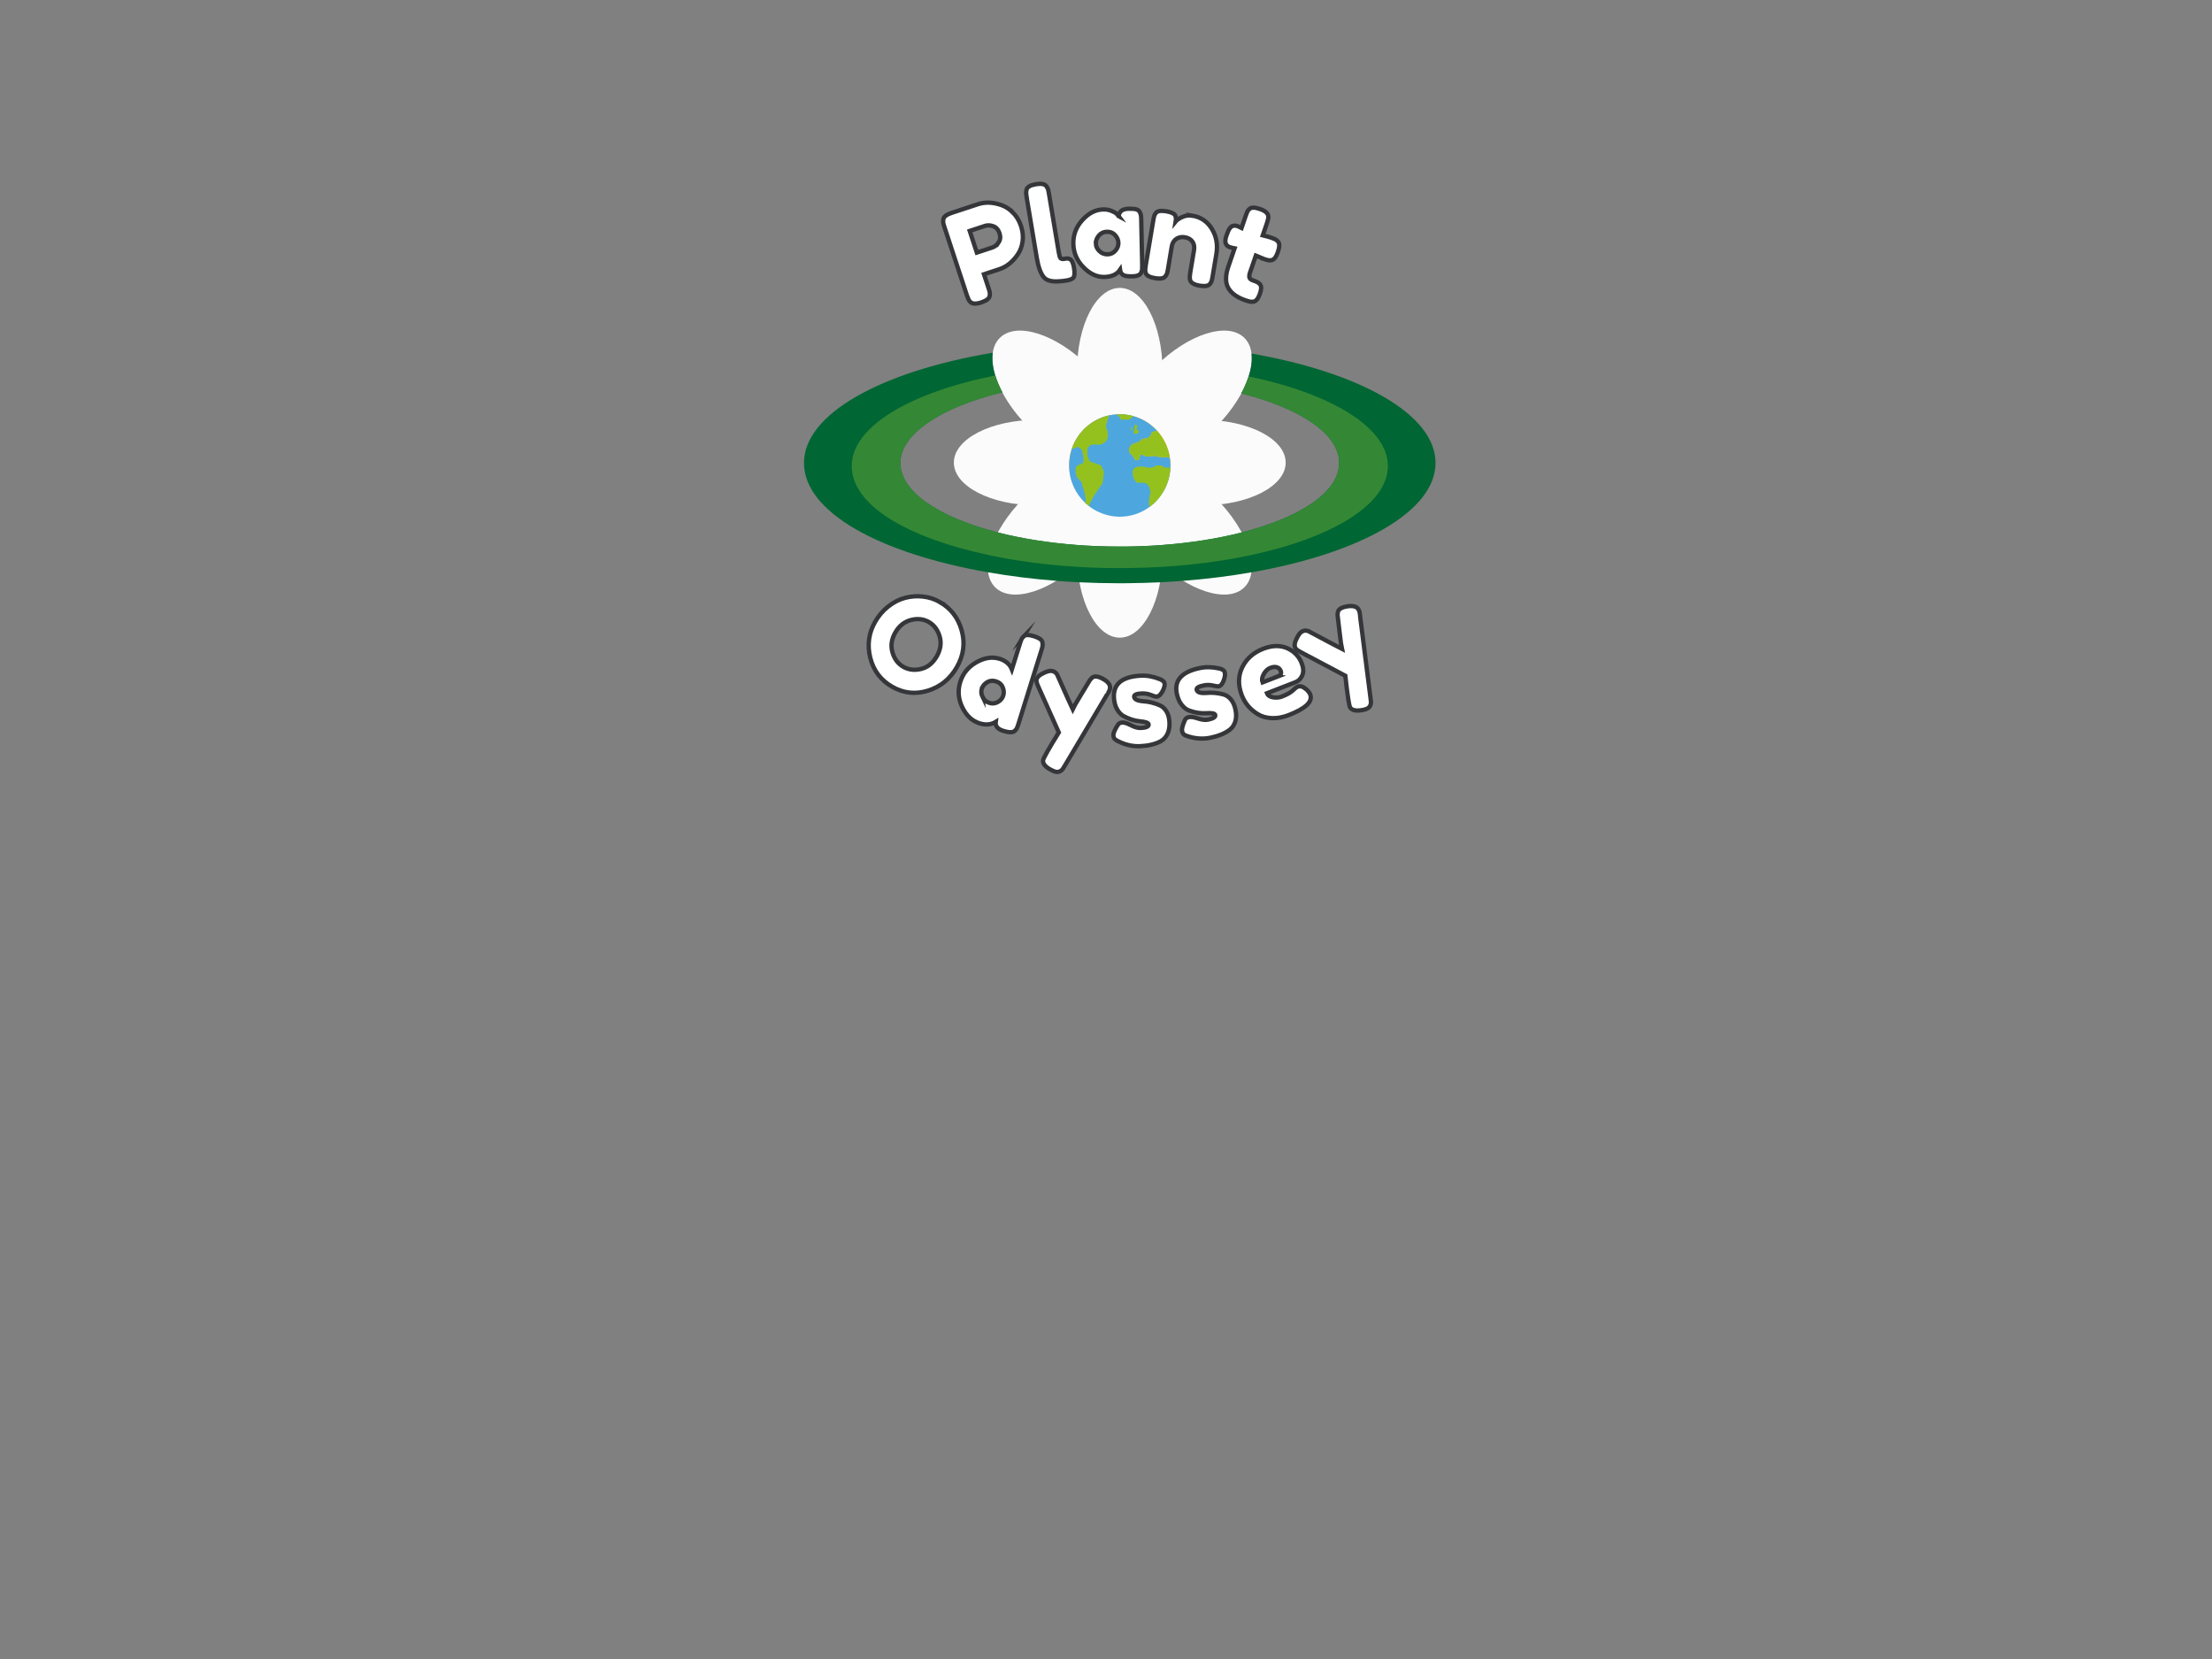 <?xml version="1.0" encoding="UTF-8"?>
<svg id="Layer_3" data-name="Layer 3" xmlns="http://www.w3.org/2000/svg" viewBox="0 0 1024 768">
  <rect x="0" y="0" width="1024" height="768" fill="#808080" stroke="none"/>
  <defs>
    <style>
      .cls-1 {
        fill: #4da7de;
      }

      .cls-2 {
        fill: #fbfbfc;
      }

      .cls-3 {
        fill: #f9b233;
      }

      .cls-4 {
        fill: #95c11f;
      }

      .cls-5 {
        fill: #348835;
      }

      .cls-6 {
        fill: #fff;
        stroke: #353639;
        stroke-miterlimit: 10;
        stroke-width: 2px;
      }

      .cls-7 {
        fill: #063;
      }
    </style>
  </defs>
  <ellipse class="cls-2" cx="518.38" cy="256.79" rx="19.79" ry="38.4"/>
  <ellipse class="cls-2" cx="556.78" cy="214.15" rx="38.4" ry="19.79"/>
  <ellipse class="cls-2" cx="479.97" cy="214.15" rx="38.4" ry="19.79"/>
  <ellipse class="cls-2" cx="518.38" cy="171.68" rx="19.79" ry="38.4"/>
  <ellipse class="cls-2" cx="548.93" cy="183.6" rx="38.4" ry="19.79" transform="translate(30.96 441.93) rotate(-45)"/>
  <ellipse class="cls-2" cx="487.82" cy="244.7" rx="38.4" ry="19.79" transform="translate(-30.15 416.61) rotate(-45)"/>
  <ellipse class="cls-2" cx="548.93" cy="244.7" rx="19.79" ry="38.4" transform="translate(-12.25 459.82) rotate(-45)"/>
  <ellipse class="cls-2" cx="489.96" cy="183.6" rx="19.79" ry="38.4" transform="translate(13.69 400.23) rotate(-45)"/>
  <circle class="cls-3" cx="518.38" cy="215.22" r="23.46"/>
  <path class="cls-7" d="m579.36,163.67c.37,3.11-.1,6.72-1.33,10.56-.81,2.54-1.95,5.18-3.39,7.86,27.31,6.94,45.3,18.78,45.3,32.22s-17.92,25.23-45.15,32.18c-10.94,2.79-23.39,4.79-36.77,5.8-2.76.21-5.56.38-8.4.49-2.84.12-5.71.2-8.62.23-.87,0-1.75,0-2.62,0-3.81,0-7.56-.08-11.25-.23-2.84-.12-5.64-.28-8.4-.49-13.39-1.01-25.83-3.01-36.78-5.8-27.22-6.94-45.14-18.77-45.14-32.18s18.82-25.82,47.19-32.69c-1.41-2.67-2.51-5.29-3.28-7.81-1.17-3.84-1.58-7.43-1.14-10.52-51.46,8.62-87.39,28.21-87.39,51.01s34.93,41.85,85.24,50.64c9.96,1.75,20.52,3.08,31.54,3.94,3.53.27,7.12.5,10.75.68,6.11.3,12.34.45,18.66.45,1.08,0,2.16,0,3.24-.02,5.21-.05,10.36-.19,15.41-.43,3.63-.18,7.21-.4,10.74-.69,11.01-.85,21.58-2.17,31.54-3.92,50.32-8.81,85.25-28.17,85.25-50.65s-34.91-41.84-85.2-50.64Z"/>
  <path class="cls-5" d="m578.04,174.24c-.81,2.54-1.95,5.18-3.39,7.86,27.31,6.94,45.3,18.78,45.3,32.22s-17.92,25.23-45.15,32.18c-10.94,2.79-23.39,4.79-36.77,5.8-2.76.21-5.56.38-8.4.49-2.84.12-5.71.2-8.62.23-.87,0-1.75,0-2.62,0-3.81,0-7.56-.08-11.25-.23-2.84-.12-5.64-.28-8.4-.49-13.39-1.01-25.83-3.01-36.78-5.8-27.22-6.94-45.14-18.77-45.14-32.18s18.82-25.82,47.19-32.69c-1.41-2.67-2.51-5.29-3.28-7.81-39.51,7.91-66.44,23.7-66.44,41.89s25.67,33.22,63.63,41.3c12.2,2.6,25.67,4.44,39.98,5.34.3.03.6.05.91.06,6.38.39,12.92.59,19.58.59.89,0,1.79,0,2.68-.02.18,0,.35,0,.53,0,5.55-.06,11.02-.24,16.37-.57.31,0,.61-.03.91-.06,14.3-.9,27.77-2.73,39.97-5.34,37.97-8.08,63.64-23.55,63.64-41.3s-26.03-33.44-64.44-41.47Z"/>
  <g>
    <path class="cls-1" d="m541.83,215.49c0,.34,0,.68-.02,1.01-.31,7.48-4.03,14.06-9.65,18.18-3.87,2.85-8.63,4.53-13.79,4.53s-10.38-1.85-14.34-4.96c-.59-.46-1.16-.95-1.7-1.46-4.56-4.33-7.41-10.48-7.41-17.31,0-2.78.47-5.45,1.34-7.92,2.66-7.6,9.04-13.42,16.93-15.22,1.27-.29,2.59-.48,3.93-.55.41-.02.83-.03,1.25-.03,2.2,0,4.32.31,6.34.88,4.27,1.21,8.06,3.61,10.97,6.83l-2.41.54-.5,1.42-1.6,1.52h-1l-1.8.51-.6.91-2,.71-1.9.71-1.2,1.82v1.32c0,.3.8,1.21.8,1.21l.86.71h0s.7,1.24.7,1.24c0,0,.35.73.5.81.15.08.87.15,1,.18.12.02.83-.56.83-.56l.32-1.14s.28-.88.38-.91c.1-.02,1.27.18,1.35.3.07.13,1.12.53,1.22.58.1.05,2.44-.1,2.44-.1,0,0,1.23-.36,1.36-.2.13.15,2.15.46,2.22.48.08.02,2,.25,2.08.24.07-.01,2.15-.26,2.15-.26,0,0,.41.37.72.66.15,1.09.23,2.2.23,3.34Z"/>
    <path class="cls-4" d="m512.38,198.5c.2.4.5,2.12.5,3.24s-.6,2.22-.9,2.53c-.3.31-2,1.45-2,1.45,0,0-2.7.27-2.75.07-.05-.2-2.35.1-2.65.4s-1.2,1.41-1.2,1.41v3.44l1.1,2.53,2.2.81,3,1.11,1.4,2.93-.6,5.06-3.8,5.66-.8,1.32-1.5,2.93-.35.88c-.59-.46-1.16-.95-1.7-1.46.19-.58.35-1.11.35-1.23,0-.3-.3-1.92-.4-2.43s-.4-1.92-.4-1.92c0,0-.7-1.82-.8-2.33-.1-.51-.4-1.72-.4-1.72,0,0-1.6-1.72-1.9-2.02-.3-.3-.7-1.92-.8-2.33-.1-.4,0-1.82,0-2.22s.9-1.11.9-1.11l2.7-1.32v-1.82c0-.3-.2-2.02-.3-2.33-.1-.3-.5-1.72-.5-1.72l-1.1-1.11-.9-.3-1.7.81-.83-.13c2.66-7.6,9.04-13.42,16.93-15.22l.18.43s-.5,1.08-1.1,3.2c-.6,2.12-.1,2.12.1,2.53Z"/>
    <path class="cls-4" d="m541.6,212.15c-.31-.29-.72-.66-.72-.66,0,0-2.08.25-2.15.26-.08.01-2-.21-2.08-.24-.08-.02-2.1-.33-2.22-.48-.12-.15-1.36.2-1.36.2,0,0-2.34.15-2.44.1-.1-.05-1.15-.45-1.22-.58-.08-.13-1.25-.33-1.35-.3-.1.03-.38.91-.38.91l-.32,1.14s-.7.58-.83.56c-.12-.02-.85-.1-1-.18-.15-.08-.5-.81-.5-.81l-.7-1.24h0s-.86-.71-.86-.71c0,0-.8-.91-.8-1.21v-1.32l1.2-1.82,1.9-.71,2-.71.6-.91,1.8-.51h1l1.6-1.52.5-1.42,2.41-.54c1.82,2.01,3.29,4.33,4.35,6.87.61,1.49,1.09,3.06,1.39,4.69h0c.07.37.13.74.18,1.11Z"/>
    <path class="cls-4" d="m541.81,216.5c-.31,7.48-4.03,14.06-9.65,18.18-.11-.5-.19-.9-.19-.9,0,0-.1-1.31-.1-1.62s.2-1.41.2-1.82.4-1.62.5-1.92-.1-1.21-.1-1.21l-.5-1.72s-.6-.91-.9-1.31-1.7-.71-1.7-.71h-3.1s-1.1-1.32-1.4-1.92c-.3-.61-.4-1.62-.5-1.92-.1-.3,0-1.42,0-1.72s1-1.41,1-1.41l1.7-.51h2.5l1.7.51h1.8l1.4-.51.9-.51h2.3l1.5,1.01h2.64Z"/>
    <path class="cls-4" d="m524.92,200.12c-.1.35,0,.66,0,.66h1.5l.5-.41.35-.76-.5-.4-.7-.76.3-.61.2-.71-.5-.45h-.75l-.2.51.05.71.1.83-.39.48s.14.56.04.91Z"/>
    <path class="cls-4" d="m523.68,197.9s.15.45,0,.61,0,.71,0,.71h.45l.21-.66v-.66h-.66Z"/>
    <path class="cls-4" d="m524.71,192.64c-.38.3-.74.65-.74.65,0,0-.84.66-1.29.96-.45.3-1.3-.15-1.45-.05-.15.1-2,0-2.35,0s-.5-1.31-.5-1.31l-.9-.25-.35-.84c.41-.02.83-.03,1.25-.03,2.2,0,4.32.31,6.34.88Z"/>
  </g>
  <g>
    <path class="cls-6" d="m468.99,98.47c1.64,1.68,2.87,3.75,3.67,6.2.81,2.46,1.05,4.84.72,7.14-.33,2.31-1.08,4.3-2.24,5.98-2.34,3.45-5.19,5.73-8.55,6.84l-7.08,2.33,2.11,6.4c.29.87.47,1.53.56,1.98.09.45.07,1.01-.04,1.68-.19,1.19-1.5,2.19-3.92,2.99-2.65.87-4.42.68-5.34-.57-.44-.57-.87-1.51-1.31-2.83l-10.35-31.45c-.29-.87-.47-1.53-.56-1.98-.09-.45-.07-1.01.04-1.68.19-1.19,1.5-2.19,3.92-2.98l12.13-3.99c3.32-1.09,6.95-.95,10.88.44,1.93.66,3.72,1.83,5.36,3.51Zm-6.71,13.77c.82-1.19.96-2.62.41-4.28-.55-1.66-1.51-2.74-2.88-3.23-1.38-.49-2.65-.54-3.82-.16l-7.08,2.33,3.3,10.03,7.14-2.35c1.13-.37,2.11-1.15,2.93-2.35Z"/>
    <path class="cls-6" d="m475.28,91.32c-.15-.9-.24-1.58-.25-2.04-.02-.46.06-1.01.24-1.64.37-1.15,1.81-1.94,4.32-2.36,2.39-.4,3.97-.12,4.74.84.41.54.69,1.03.83,1.5.14.46.28,1.14.43,2.04l4.56,27.25c.24,1.41.5,2.29.8,2.62.3.33.85.43,1.65.3.8-.13,1.35-.2,1.63-.18.28.01.65.12,1.08.33.87.38,1.5,1.71,1.88,3.98.41,2.47.27,4.05-.42,4.73-.9.88-3.31,1.4-7.24,1.58-3.09.11-5.22-.56-6.39-2.02-1.42-1.74-2.48-4.71-3.19-8.9l-4.69-28.01Z"/>
    <path class="cls-6" d="m517.89,100.07c.19-2.23,1.74-3.38,4.64-3.44,1.55-.03,2.71.06,3.47.28.76.22,1.3.63,1.61,1.22.31.59.5,1.11.57,1.57.07.46.12,1.14.13,2.06l.45,20.88c.02.92,0,1.6-.04,2.06-.05.46-.21.99-.47,1.59-.54,1.05-1.88,1.59-4.05,1.64s-3.62-.19-4.37-.71c-.75-.52-1.19-1.3-1.33-2.33-1.43,2.14-3.86,3.25-7.3,3.32-3.44.07-6.67-1.43-9.67-4.51-3.01-3.08-4.56-6.7-4.65-10.85-.09-4.16,1.31-7.83,4.21-11.01,2.9-3.18,6.11-4.82,9.65-4.89,1.35-.03,2.59.18,3.71.64,1.12.45,1.91.88,2.36,1.29.45.41.81.81,1.1,1.2Zm-10.59,12.64c.03,1.31.57,2.49,1.63,3.52,1.06,1.03,2.32,1.53,3.79,1.5,1.47-.03,2.68-.59,3.63-1.69.95-1.09,1.41-2.29,1.39-3.58-.03-1.29-.52-2.48-1.48-3.58-.96-1.09-2.22-1.62-3.79-1.59-1.57.03-2.83.62-3.78,1.75-.95,1.13-1.41,2.36-1.38,3.67Z"/>
    <path class="cls-6" d="m551.98,99.83c3.92.66,6.94,2.71,9.04,6.15,2.1,3.44,2.79,7.32,2.07,11.63l-1.74,10.36c-.15.9-.29,1.57-.43,2.02-.13.44-.39.91-.75,1.42-.73.97-2.35,1.24-4.86.82-2.79-.47-4.27-1.46-4.46-2.99-.12-.71-.07-1.73.15-3.06l1.74-10.36c.27-1.61.02-2.94-.75-4-.77-1.06-1.93-1.72-3.48-1.98-1.55-.26-2.88,0-4,.78-1.12.78-1.81,1.94-2.06,3.46l-1.75,10.42c-.15.9-.29,1.57-.43,2.02-.13.44-.41.91-.81,1.41-.69.97-2.29,1.25-4.8.83-2.47-.42-3.89-1.2-4.26-2.35-.18-.63-.25-1.18-.24-1.64.02-.46.1-1.14.25-2.04l3.5-20.83c.14-.86.29-1.51.42-1.96.13-.44.4-.91.81-1.41.71-.89,2.31-1.12,4.78-.71,2.39.4,3.79,1.1,4.19,2.09.28.73.34,1.57.18,2.51.2-.25.62-.58,1.26-1,.63-.42,1.23-.74,1.8-.97,1.49-.68,3.03-.88,4.64-.61Z"/>
    <path class="cls-6" d="m584.95,119.81l-3.59-1.48-2.67,7.79c-.35,1.02-.44,1.8-.28,2.37.16.56.69.99,1.57,1.3s1.55.56,2,.78.89.57,1.31,1.05c.7.79.7,2.19,0,4.23-.81,2.37-1.84,3.64-3.07,3.8-.66.07-1.21.06-1.66-.03-.45-.09-1.09-.28-1.92-.56-3.91-1.34-6.58-3.24-8.01-5.71-1.43-2.46-1.42-5.8.03-10.02l2.87-8.35c-.75-.13-1.54-.34-2.37-.62-.83-.28-1.41-.84-1.73-1.67-.33-.83-.22-2.01.3-3.55.53-1.54,1.01-2.63,1.43-3.26.43-.63.86-1.04,1.3-1.22.77-.28,1.61-.27,2.51.04l1.78.86,1.99-5.81c.3-.87.54-1.49.74-1.89.2-.39.53-.78,1-1.17.81-.77,2.42-.75,4.83.08,2.56.88,3.84,2.1,3.86,3.66-.02.67-.25,1.66-.7,2.98l-1.9,5.53c1.71.42,2.98.77,3.83,1.06.85.29,1.48.54,1.89.74.41.2.85.55,1.31,1.05.81.83.8,2.44-.02,4.85-.81,2.37-1.82,3.65-3.01,3.82-.65.07-1.21.06-1.66-.03-.45-.09-1.11-.29-1.98-.58Z"/>
  </g>
  <g>
    <path class="cls-6" d="m435.06,278.69c5.11,2.93,8.49,7.31,10.13,13.16,1.65,5.85.9,11.51-2.23,16.98-3.13,5.47-7.6,9.1-13.39,10.9-5.79,1.79-11.31,1.19-16.56-1.82-5.25-3-8.62-7.46-10.12-13.36-1.5-5.9-.75-11.48,2.26-16.72,1.64-2.86,3.7-5.25,6.16-7.16,2.47-1.91,5.05-3.22,7.75-3.92,2.69-.7,5.44-.9,8.24-.58,2.8.32,5.39,1.16,7.77,2.52Zm-20.6,14.12c-1.76,3.07-2.2,6.13-1.31,9.19.89,3.05,2.56,5.28,5.01,6.68,2.45,1.4,5.19,1.74,8.23,1,3.03-.74,5.45-2.68,7.25-5.82,1.8-3.14,2.25-6.23,1.35-9.26-.9-3.03-2.57-5.25-5.02-6.66-2.45-1.4-5.21-1.71-8.27-.92-3.06.79-5.48,2.72-7.24,5.79Z"/>
    <path class="cls-6" d="m473.82,294.67c.46-.46,1.08-.69,1.87-.7.79,0,1.79.18,2.98.56,1.2.37,2.12.79,2.77,1.24.65.45,1.03,1.01,1.14,1.67.11.66.12,1.22.04,1.67-.08.46-.26,1.12-.53,1.99l-10.62,34c-.27.87-.51,1.52-.7,1.94-.19.42-.52.85-.99,1.28-.89.85-2.65.86-5.29.03-2.64-.82-3.82-2.21-3.54-4.17-2.16,1.32-4.67,1.54-7.52.65-3.42-1.07-6.07-3.53-7.94-7.39-1.88-3.86-2.2-7.77-.96-11.74,1.24-3.97,3.74-7.01,7.51-9.13,3.76-2.12,7.34-2.65,10.72-1.59,2.81.88,4.7,2.51,5.66,4.89l3.74-11.96c.27-.87.51-1.52.7-1.94.19-.42.52-.86.97-1.32Zm-18.92,28.06c.67,1.33,1.7,2.22,3.11,2.66,1.4.44,2.73.29,3.98-.44,1.25-.73,2.07-1.72,2.45-2.95.39-1.23.3-2.52-.26-3.86-.56-1.34-1.6-2.25-3.12-2.72-1.52-.47-2.9-.33-4.13.43-1.24.76-2.05,1.77-2.44,3.02s-.25,2.55.41,3.88Z"/>
    <path class="cls-6" d="m510.8,314.37c2.21,1.3,3.23,2.68,3.06,4.14-.08.71-.32,1.36-.71,1.96-.39.6-.59.91-.59.95l-19.56,32.93c-.4.71-.74,1.26-1,1.63-.26.37-.65.71-1.17,1.01-.52.3-1.13.41-1.84.33-.71-.08-1.72-.5-3.04-1.25-2.21-1.3-3.24-2.66-3.07-4.08.11-.95,2.53-5.25,7.27-12.91l-9.49-21.22c-.64-1.4-.92-2.41-.85-3.04.15-1.26,1.36-2.4,3.64-3.42,1.43-.63,2.53-.91,3.28-.82.75.09,1.34.32,1.78.69.44.37.74.74.92,1.1.18.36,1.05,2.32,2.62,5.89,1.57,3.57,3.07,6.89,4.52,9.98.27-.61,1.62-2.92,4.05-6.95,2.43-4.02,3.73-6.16,3.9-6.42.17-.26.44-.57.8-.93.59-.61,1.35-.86,2.28-.76.93.11,1.99.51,3.19,1.21Z"/>
    <path class="cls-6" d="m516.67,342.63c-.78-.44-1.19-1.18-1.24-2.21-.05-1.03.63-2.64,2.04-4.82.4-.7,1.09-1.07,2.07-1.12s2.32.38,4.03,1.27c1.72.89,3.25,1.31,4.6,1.24,2.42-.12,3.61-.65,3.57-1.61-.04-.75-1.4-1.25-4.07-1.48-2.52-.24-5.05-1.05-7.58-2.44-1.19-.66-2.2-1.74-3.02-3.23-.83-1.49-1.29-3.29-1.4-5.4-.3-6.28,3.86-9.62,12.48-10.04,2.82-.14,5.75.4,8.8,1.61,1.42.57,2.16,1.33,2.2,2.28s-.33,2.15-1.14,3.58c-.81,1.43-1.67,2.17-2.58,2.22-.48.02-1.38-.23-2.7-.77-1.32-.53-2.74-.76-4.25-.69-2.34.11-3.5.61-3.45,1.48.06,1.19,1.44,1.9,4.16,2.13,2.64.15,5.21.78,7.74,1.9,1.18.5,2.19,1.42,3.03,2.75.84,1.33,1.31,3.03,1.41,5.1.1,2.07-.2,3.84-.91,5.33-.7,1.49-1.74,2.62-3.09,3.4-2.48,1.35-5.64,2.12-9.48,2.31-3.83.19-7.57-.75-11.22-2.8Z"/>
    <path class="cls-6" d="m548.8,340.45c-.84-.32-1.36-.98-1.57-1.99-.21-1.01.22-2.7,1.28-5.07.29-.75.92-1.22,1.87-1.42.96-.2,2.35.02,4.18.64,1.83.62,3.41.79,4.74.52,2.38-.49,3.47-1.2,3.28-2.13-.15-.74-1.57-1.02-4.25-.83-2.53.15-5.15-.26-7.87-1.25-1.27-.47-2.44-1.38-3.48-2.73-1.05-1.35-1.78-3.06-2.21-5.12-1.26-6.16,2.34-10.1,10.79-11.83,2.77-.57,5.75-.49,8.94.24,1.49.34,2.33.98,2.52,1.92s0,2.17-.58,3.71c-.58,1.54-1.32,2.4-2.21,2.58-.47.1-1.39-.02-2.78-.34-1.39-.33-2.82-.34-4.3-.03-2.3.47-3.36,1.14-3.18,1.99.24,1.17,1.72,1.66,4.44,1.47,2.63-.25,5.27-.02,7.94.69,1.24.31,2.38,1.07,3.42,2.25,1.04,1.19,1.76,2.8,2.17,4.82.42,2.03.39,3.83-.08,5.41-.47,1.58-1.31,2.86-2.53,3.84-2.25,1.72-5.25,2.96-9.01,3.73-3.76.77-7.6.42-11.51-1.05Z"/>
    <path class="cls-6" d="m602.56,306.98c.89,2.28.98,4.19.27,5.72-.71,1.53-1.75,2.57-3.12,3.1l-13.18,5.12c.4,1.04,1.35,1.67,2.85,1.9,1.5.23,2.86.11,4.08-.37,2.15-.84,3.75-1.71,4.8-2.63l.53-.46c.73-.75,1.39-1.25,1.99-1.48,1.19-.46,2.53-.02,4.03,1.31.87.81,1.44,1.57,1.72,2.28,1.28,3.3-2.03,6.48-9.92,9.55-2.74,1.07-5.37,1.54-7.86,1.42-2.5-.12-4.65-.72-6.44-1.82-3.5-2.1-5.97-5-7.42-8.71-1.81-4.67-1.76-8.99.18-12.97,1.93-3.97,5.16-6.84,9.69-8.6,5.15-2,9.64-1.65,13.46,1.04,2.01,1.44,3.46,3.3,4.34,5.58Zm-11.1,6.2c1.41-.55,1.88-1.41,1.42-2.6-.33-.85-.92-1.41-1.77-1.68-.85-.27-1.88-.17-3.08.3-1.21.47-2.21,1.42-3.01,2.87-.8,1.44-.99,2.72-.56,3.83l7.01-2.72Z"/>
    <path class="cls-6" d="m623.88,280.67c2.54-.34,4.2.12,4.96,1.38.37.61.59,1.27.65,1.98.06.71.1,1.08.12,1.11l4.84,37.99c.12.81.19,1.44.21,1.9.02.45-.08.96-.3,1.51s-.64,1.02-1.25,1.39-1.67.67-3.17.88c-2.54.34-4.19-.1-4.93-1.33-.5-.82-1.24-5.7-2.22-14.65l-20.54-10.89c-1.36-.71-2.21-1.33-2.54-1.88-.66-1.09-.41-2.73.77-4.94.74-1.38,1.43-2.27,2.08-2.66s1.25-.58,1.83-.55c.57.02,1.04.12,1.4.3.36.18,2.26,1.19,5.69,3.03,3.43,1.85,6.67,3.54,9.7,5.09-.16-.65-.52-3.3-1.08-7.97-.56-4.67-.85-7.15-.88-7.46-.03-.31,0-.72.06-1.22.09-.85.53-1.51,1.33-2,.8-.49,1.89-.82,3.26-1.01Z"/>
  </g>
</svg>